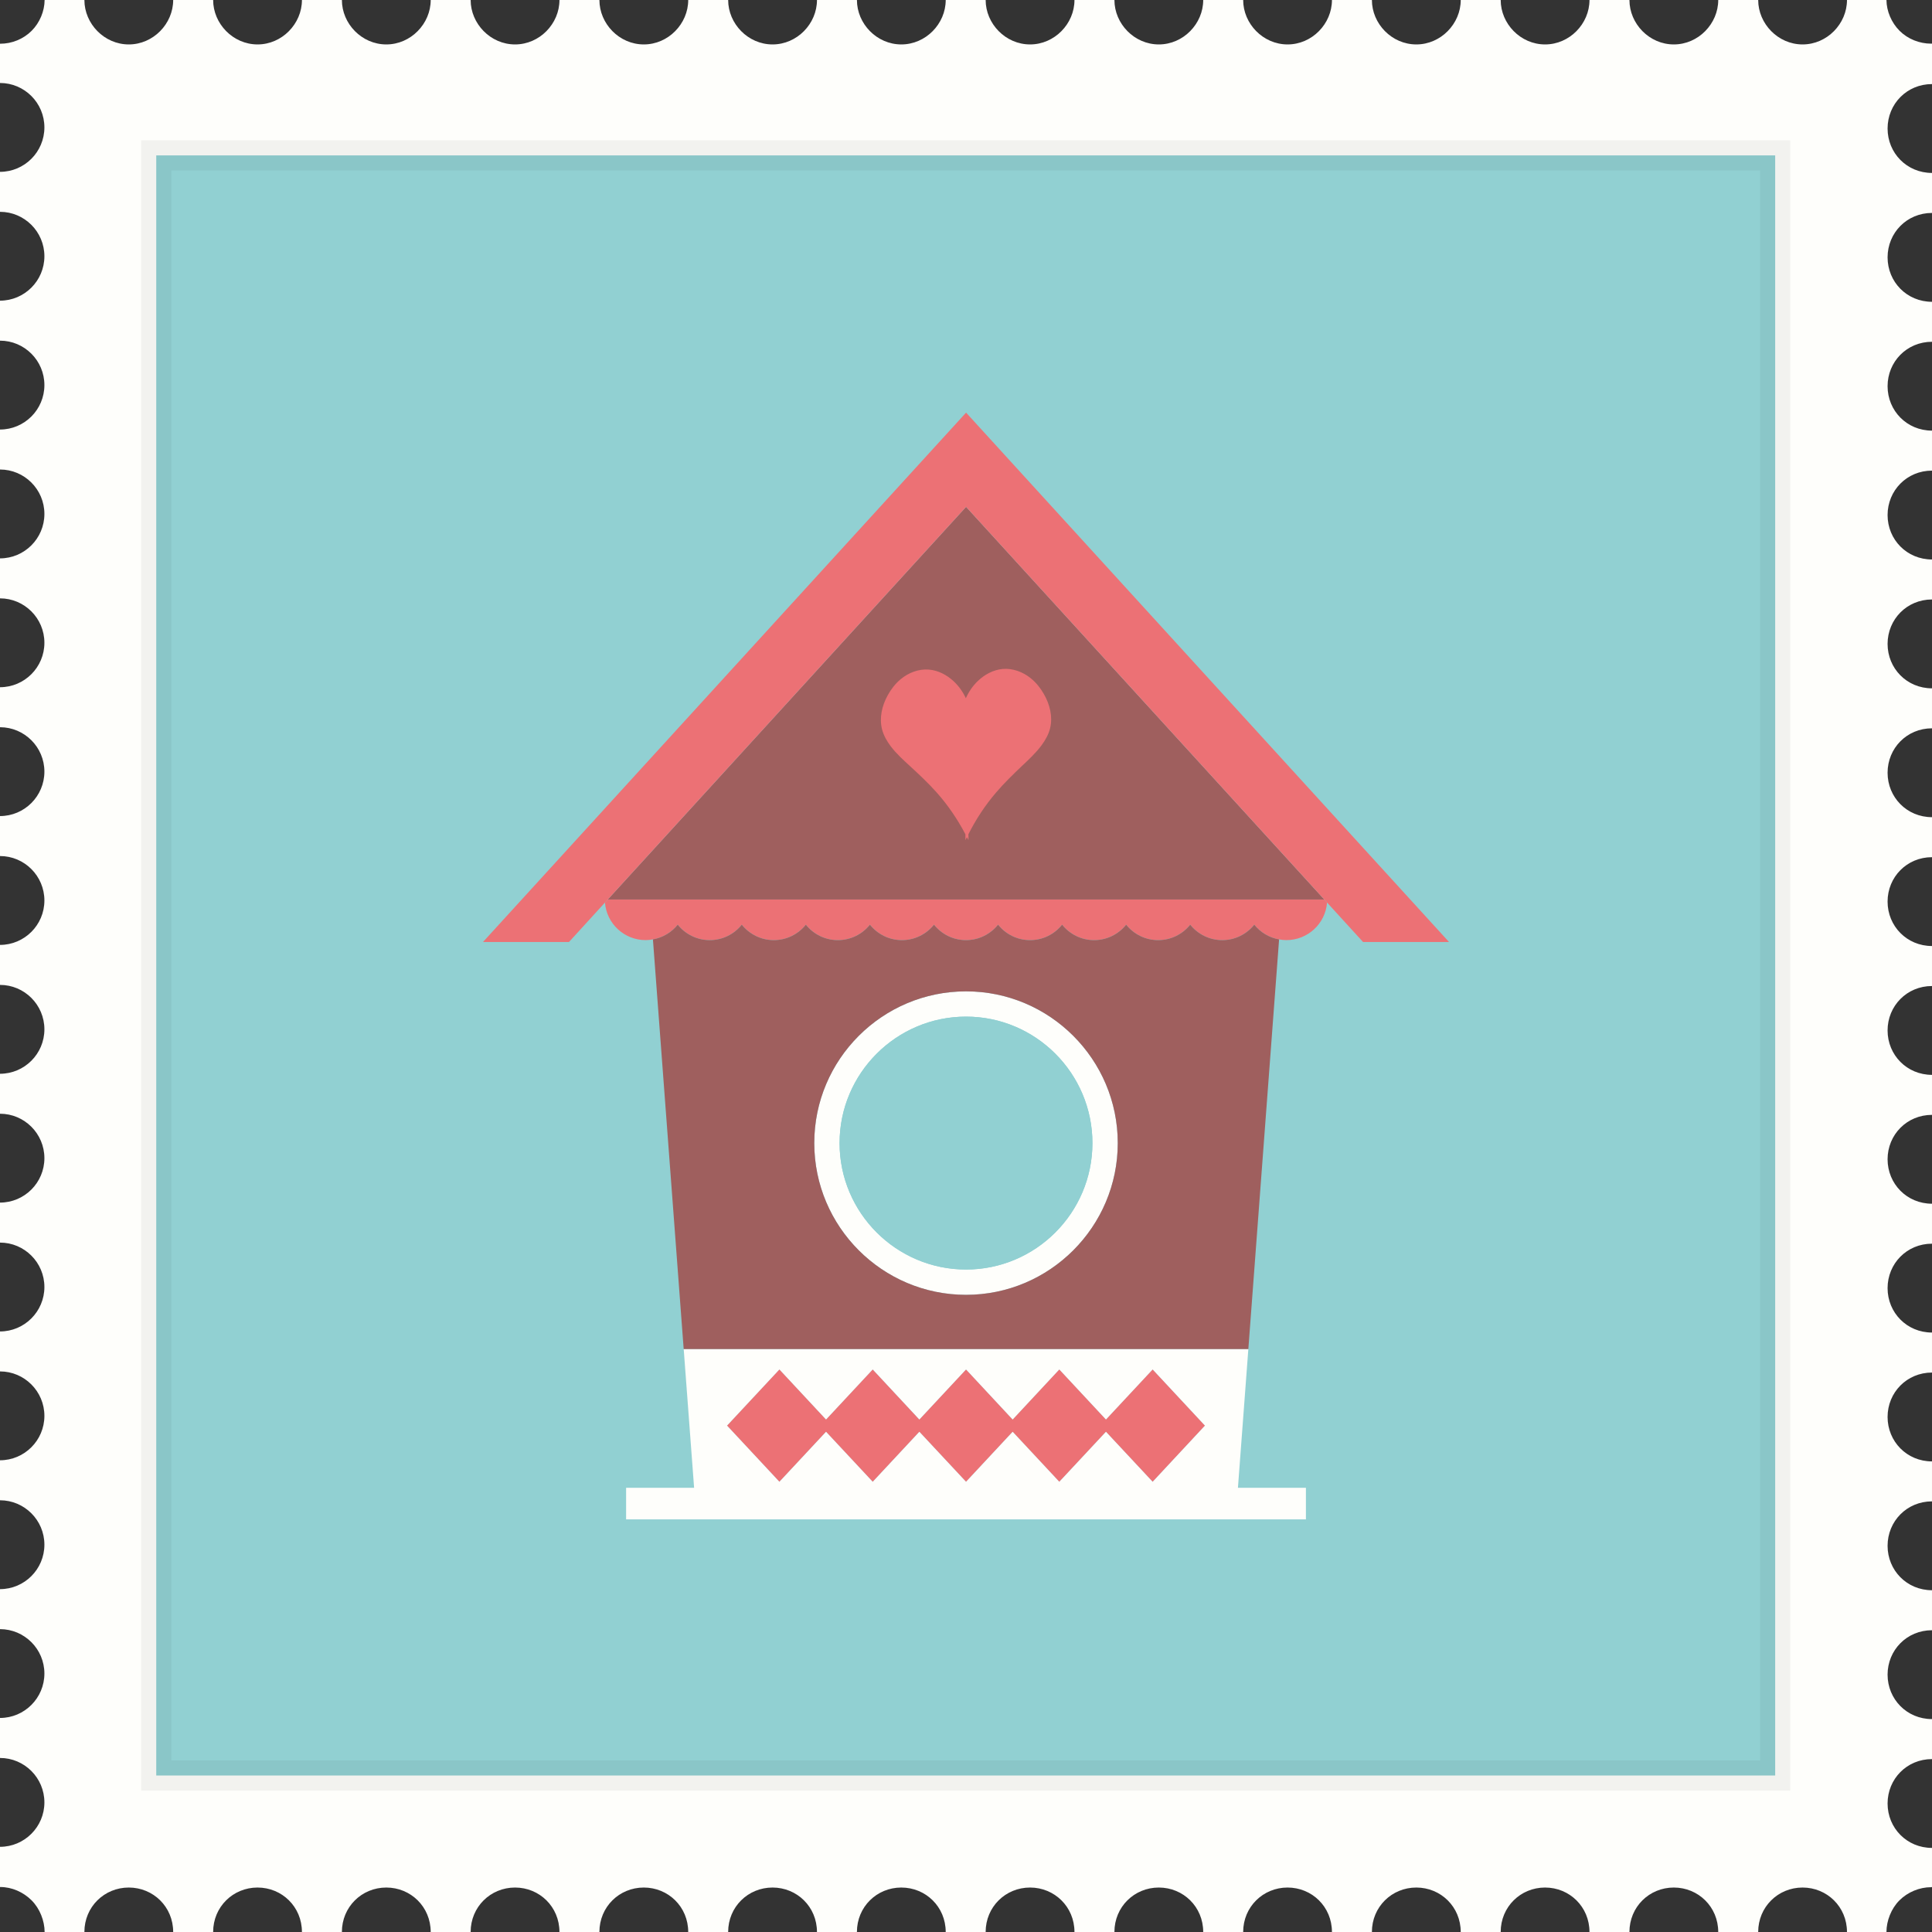 <?xml version="1.0" encoding="utf-8"?>
<!-- Generator: Adobe Illustrator 17.1.0, SVG Export Plug-In . SVG Version: 6.00 Build 0)  -->
<!DOCTYPE svg PUBLIC "-//W3C//DTD SVG 1.1//EN" "http://www.w3.org/Graphics/SVG/1.1/DTD/svg11.dtd">
<svg version="1.1" id="love-stamp-8" xmlns="http://www.w3.org/2000/svg" xmlns:xlink="http://www.w3.org/1999/xlink" x="0px"
	 y="0px" viewBox="0 0 1009.996 1009.996" enable-background="new 0 0 1009.996 1009.996" xml:space="preserve">
<rect x="0" y="0" width="1009.996" height="1009.996" fill="#333333" stroke="none"/>
<g id="love-stamp-8-stamp">
	<path fill="#FEFEFB" d="M986.777,134.535c0-12.822,10.08-23.218,23.219-23.218V90.407
		c-13.139,0-23.219-10.396-23.219-23.218c0-12.832,10.08-23.238,23.219-23.238V22.814c0,0-0.355,0.01-0.435,0.01
		c-6.115,0-12.19-2.397-16.511-6.717c-4.261-4.271-6.806-10.268-6.865-16.107h-20.634
		c0,12.408-10.396,23.228-23.218,23.228c-12.803,0-23.198-10.82-23.198-23.228h-20.891
		c0,12.408-10.396,23.228-23.218,23.228c-12.822,0-23.198-10.82-23.198-23.228H830.938
		c0,12.408-10.396,23.228-23.218,23.228c-12.822,0-23.198-10.82-23.198-23.228h-20.891
		c0,12.408-10.396,23.228-23.218,23.228c-12.822,0-23.219-10.82-23.219-23.228h-20.89
		c0,12.408-10.376,23.228-23.198,23.228c-12.812,0-23.209-10.82-23.209-23.228h-20.89
		c0,12.408-10.386,23.228-23.208,23.228S582.591,12.408,582.591,0h-20.89c0,12.408-10.396,23.228-23.208,23.228
		c-12.822,0-23.219-10.82-23.219-23.228H494.395c0,12.408-10.396,23.228-23.218,23.228
		c-12.812,0-23.199-10.82-23.199-23.228h-20.89c0,12.408-10.396,23.228-23.219,23.228
		c-12.812,0-23.208-10.82-23.208-23.228h-20.88c0,12.408-10.396,23.228-23.218,23.228
		c-12.822,0-23.208-10.82-23.208-23.228h-20.89c0,12.408-10.386,23.228-23.209,23.228
		c-12.822,0-23.218-10.82-23.218-23.228h-20.881c0,12.408-10.396,23.228-23.208,23.228
		c-12.822,0-23.218-10.82-23.218-23.228h-20.891c0,12.408-10.386,23.228-23.198,23.228
		c-12.822,0-23.218-10.82-23.218-23.228H90.535c0,12.408-10.396,23.228-23.208,23.228S44.119,12.408,44.119,0H23.327
		c-0.059,5.839-2.525,11.836-6.786,16.107c-4.32,4.32-10.316,6.756-16.432,6.756C0.079,22.863,0,22.824,0,22.824
		v20.555c12.773,0,23.209,10.396,23.209,23.218c0,12.832-10.436,23.238-23.209,23.238v20.9
		c12.773,0,23.209,10.396,23.209,23.227c0,12.822-10.436,23.218-23.209,23.218v20.91
		c12.773,0,23.209,10.396,23.209,23.229S12.773,224.546,0,224.546v20.9c12.773,0,23.209,10.405,23.209,23.228
		c0,12.822-10.436,23.229-23.209,23.229v20.9c12.773,0,23.209,10.396,23.209,23.228S12.773,359.258,0,359.258v20.91
		c12.773,0,23.209,10.396,23.209,23.218c0,12.832-10.436,23.228-23.209,23.228v20.9
		c12.773,0,23.209,10.406,23.209,23.238c0,12.822-10.436,23.218-23.209,23.218v20.91
		c12.773,0,23.209,10.396,23.209,23.229c0,12.822-10.436,23.228-23.209,23.228v20.891
		c12.773,0,23.209,10.395,23.209,23.237c0,12.822-10.436,23.219-23.209,23.219v20.91
		c12.773,0,23.209,10.396,23.209,23.218c0,12.821-10.436,23.237-23.209,23.237v20.891
		c12.773,0,23.209,10.416,23.209,23.237c0,12.822-10.436,23.218-23.209,23.218v20.91
		c12.773,0,23.209,10.396,23.209,23.219c0,12.842-10.436,23.237-23.209,23.237v20.91
		c12.773,0,23.209,10.396,23.209,23.218c0,12.822-10.436,23.219-23.209,23.219v20.91
		c12.773,0,23.209,10.396,23.209,23.237c0,12.822-10.436,23.218-23.209,23.218v21.009c0,0,0.079,0,0.109,0
		c6.115,0,12.102,2.663,16.422,6.983c4.301,4.301,6.776,10.691,6.796,16.531h20.792
		c0-13.139,10.396-23.238,23.208-23.238s23.208,10.1,23.208,23.238h20.891c0-13.139,10.396-23.238,23.218-23.238
		c12.812,0,23.198,10.1,23.198,23.238h20.891c0-13.139,10.396-23.238,23.218-23.238
		c12.812,0,23.208,10.1,23.208,23.238h20.881c0-13.139,10.396-23.238,23.218-23.238
		c12.822,0,23.209,10.1,23.209,23.238h20.89c0-13.139,10.386-23.238,23.208-23.238
		c12.822,0,23.218,10.1,23.218,23.238h20.88c0-13.139,10.396-23.238,23.208-23.238
		c12.822,0,23.219,10.1,23.219,23.238h20.89c0-13.139,10.386-23.238,23.199-23.238
		c12.822,0,23.218,10.1,23.218,23.238h20.88c0-13.139,10.396-23.238,23.219-23.238
		c12.812,0,23.208,10.1,23.208,23.238h20.89c0-13.139,10.387-23.238,23.209-23.238s23.208,10.1,23.208,23.238
		h20.89c0-13.139,10.396-23.238,23.209-23.238c12.822,0,23.198,10.1,23.198,23.238h20.89
		c0-13.139,10.396-23.238,23.219-23.238c12.822,0,23.218,10.1,23.218,23.238h20.891
		c0-13.139,10.376-23.238,23.198-23.238c12.822,0,23.218,10.1,23.218,23.238h20.891
		c0-13.139,10.376-23.238,23.198-23.238c12.822,0,23.218,10.1,23.218,23.238h20.891
		c0-13.139,10.396-23.238,23.198-23.238c12.822,0,23.218,10.1,23.218,23.238h20.634
		c0.019-5.84,2.486-12.23,6.786-16.531c4.32-4.32,10.475-6.885,16.59-6.885c0.079,0,0.435-0.099,0.435-0.099
		v-20.436c-13.139,0-23.219-10.396-23.219-23.218c0-12.842,10.08-23.218,23.219-23.218v-20.91
		c-13.139,0-23.219-10.396-23.219-23.238c0-12.822,10.08-23.218,23.219-23.218v-20.91
		c-13.139,0-23.219-10.396-23.219-23.218c0-12.842,10.08-23.238,23.219-23.238v-20.891
		c-13.139,0-23.219-10.415-23.219-23.237c0-12.822,10.08-23.218,23.219-23.218v-20.91
		c-13.139,0-23.219-10.396-23.219-23.218c0-12.843,10.08-23.238,23.219-23.238v-20.89
		c-13.139,0-23.219-10.416-23.219-23.238c0-12.822,10.08-23.218,23.219-23.218v-20.91
		c-13.139,0-23.219-10.396-23.219-23.218c0-12.832,10.08-23.229,23.219-23.229v-20.91
		c-13.139,0-23.219-10.396-23.219-23.228c0-12.822,10.08-23.218,23.219-23.218v-20.91
		c-13.139,0-23.219-10.396-23.219-23.229s10.08-23.227,23.219-23.227v-20.9c-13.139,0-23.219-10.405-23.219-23.228
		c0-12.822,10.08-23.229,23.219-23.229v-20.9c-13.139,0-23.219-10.396-23.219-23.228
		c0-12.832,10.08-23.228,23.219-23.228v-20.91c-13.139,0-23.219-10.396-23.219-23.218
		c0-12.832,10.08-23.228,23.219-23.228v-20.9C996.857,157.773,986.777,147.367,986.777,134.535z"/>
	<g>
		<rect x="81.677" y="81.234" fill="#91D0D2" width="846.335" height="846.955"/>
		<path opacity="0.05" d="M920.141,89.125v831.194H89.548V89.125H920.141 M935.903,73.353H73.787v862.726h862.116
			V73.353L935.903,73.353z"/>
	</g>
</g>
<g id="love-stamp-8-bird-house">
	<g>
		<path fill="#EC7175" d="M692.29,470.225H317.734l-1.47,1.607c0.829,10.973,10.031,19.638,21.285,19.638
			c1.224,0,2.417-0.143,3.561-0.34c5.326-0.893,9.972-3.704,13.188-7.743c3.916,4.922,9.962,8.083,16.738,8.083
			c6.786,0,12.842-3.161,16.747-8.083c3.936,4.922,9.962,8.083,16.738,8.083c6.796,0,12.852-3.161,16.758-8.083
			c3.905,4.922,9.952,8.083,16.748,8.083c6.786,0,12.832-3.161,16.747-8.083c3.926,4.922,9.942,8.083,16.729,8.083
			c6.795,0,12.842-3.161,16.768-8.083c3.915,4.922,9.942,8.083,16.737,8.083c6.776,0,12.822-3.161,16.758-8.083
			c3.906,4.922,9.942,8.083,16.729,8.083c6.805,0,12.832-3.161,16.747-8.083c3.916,4.922,9.942,8.083,16.738,8.083
			s12.832-3.161,16.748-8.083c3.905,4.922,9.952,8.083,16.737,8.083c6.815,0,12.822-3.161,16.748-8.083
			c3.906,4.922,9.952,8.083,16.758,8.083c6.785,0,12.812-3.161,16.727-8.083c3.216,4.039,7.861,6.85,13.188,7.743
			c1.144,0.197,2.327,0.34,3.561,0.34c11.264,0,20.476-8.665,21.295-19.648l18.819,20.619L692.29,470.225z"/>
		<polygon fill="#EC7175" points="578.164,742.06 553.771,715.883 529.389,742.06 505.017,715.883 480.616,742.06 
			456.234,715.883 431.832,742.06 407.451,715.883 380.05,745.266 407.451,774.659 431.832,748.511 
			456.234,774.659 480.616,748.511 505.017,774.659 529.389,748.511 553.771,774.659 578.164,748.511 602.575,774.659 
			629.945,745.266 602.575,715.883 		"/>
	</g>
	<path fill="#FEFEFB" d="M647.157,777.785l5.444-72.523H357.404l5.455,72.523h-35.547v16.502h36.79h281.803h0.01
		h36.78v-16.502H647.157L647.157,777.785z M602.575,774.659l-24.411-26.148l-24.393,26.148l-24.382-26.148
		l-24.372,26.148l-24.401-26.148l-24.382,26.148l-24.401-26.148l-24.382,26.148l-27.4-29.393l27.4-29.383
		l24.382,26.177l24.401-26.177l24.382,26.177l24.401-26.177l24.372,26.177l24.382-26.177l24.393,26.177
		l24.411-26.177l27.37,29.383L602.575,774.659z"/>
	<g>
		<polygon fill="#9F5F5E" points="505.037,264.966 317.734,470.225 692.29,470.225 		"/>
		<path fill="#FEFEFB" d="M425.677,597.574c0,43.724,35.587,79.33,79.34,79.33c43.734,0,79.32-35.606,79.32-79.33
			c0-43.763-35.586-79.32-79.32-79.32C461.264,518.254,425.677,553.811,425.677,597.574z M571.091,597.574
			c0,36.435-29.659,66.103-66.074,66.103c-36.454,0-66.113-29.668-66.113-66.103
			c0-36.444,29.659-66.113,66.113-66.113C541.432,531.461,571.091,561.129,571.091,597.574z"/>
	</g>
	<path fill="#91D0D2" d="M505.017,531.461c-36.454,0-66.113,29.669-66.113,66.113c0,36.435,29.659,66.103,66.113,66.103
		c36.415,0,66.074-29.668,66.074-66.103C571.091,561.129,541.432,531.461,505.017,531.461z"/>
	<g>
		<path fill="#9F5F5E" d="M655.698,483.387c-3.915,4.922-9.942,8.083-16.727,8.083c-6.806,0-12.852-3.161-16.758-8.083
			c-3.926,4.922-9.933,8.083-16.748,8.083c-6.785,0-12.832-3.161-16.737-8.083c-3.916,4.922-9.952,8.083-16.748,8.083
			s-12.822-3.161-16.738-8.083c-3.915,4.922-9.942,8.083-16.747,8.083c-6.786,0-12.822-3.161-16.729-8.083
			c-3.936,4.922-9.981,8.083-16.758,8.083c-6.795,0-12.822-3.161-16.737-8.083
			c-3.926,4.922-9.972,8.083-16.768,8.083c-6.786,0-12.803-3.161-16.729-8.083
			c-3.916,4.922-9.962,8.083-16.747,8.083c-6.796,0-12.842-3.161-16.748-8.083
			c-3.906,4.922-9.962,8.083-16.758,8.083c-6.776,0-12.803-3.161-16.738-8.083
			c-3.905,4.922-9.961,8.083-16.747,8.083c-6.776,0-12.822-3.161-16.738-8.083
			c-3.215,4.039-7.861,6.85-13.188,7.743c0.079,0,0.148,0,0.228-0.015l21.521,286.669l-5.455-72.523h295.197
			l-5.444,72.523l0,0l21.521-286.669c0.07,0.015,0.128,0.015,0.207,0.015
			C663.559,490.237,658.914,487.426,655.698,483.387z M505.017,676.904c-43.753,0-79.34-35.606-79.34-79.33
			c0-43.763,35.587-79.32,79.34-79.32c43.734,0,79.32,35.558,79.32,79.32
			C584.337,641.297,548.751,676.904,505.017,676.904z"/>
		<polygon fill="#EC7175" points="505.037,215.709 252.499,492.442 297.456,492.442 316.265,471.833 317.734,470.225 
			505.037,264.966 692.29,470.225 712.56,492.442 757.497,492.442 		"/>
	</g>
	<path fill="#EC7175" d="M545.733,362.864c-1.766-3.132-4.054-5.987-6.835-8.256c-4.123-3.368-9.509-5.365-14.805-4.882
		c-4.873,0.454-9.42,2.929-12.932,6.312c-2.662,2.545-4.733,5.612-6.243,8.971
		c-1.558-3.338-3.688-6.372-6.381-8.872c-3.581-3.329-8.157-5.735-13.029-6.1
		c-5.307-0.415-10.663,1.667-14.736,5.094c-2.762,2.318-4.971,5.207-6.707,8.359
		c-2.959,5.361-4.478,11.762-2.978,17.7c0.839,3.275,2.555,6.283,4.587,8.97
		c3.027,3.976,6.795,7.358,10.484,10.736c4.715,4.33,9.39,8.754,13.65,13.543
		c5.829,6.579,10.79,13.907,14.884,21.689l0.01,3.072c0.247-0.522,0.533-1.03,0.789-1.548
		c0.247,0.518,0.543,1.011,0.809,1.528l-0.039-3.067c3.955-7.841,8.798-15.244,14.548-21.906
		c4.162-4.867,8.769-9.351,13.414-13.759c3.649-3.437,7.349-6.86,10.317-10.904
		c2.012-2.722,3.698-5.74,4.468-9.04C550.408,374.546,548.781,368.18,545.733,362.864z"/>
</g>
</svg>

